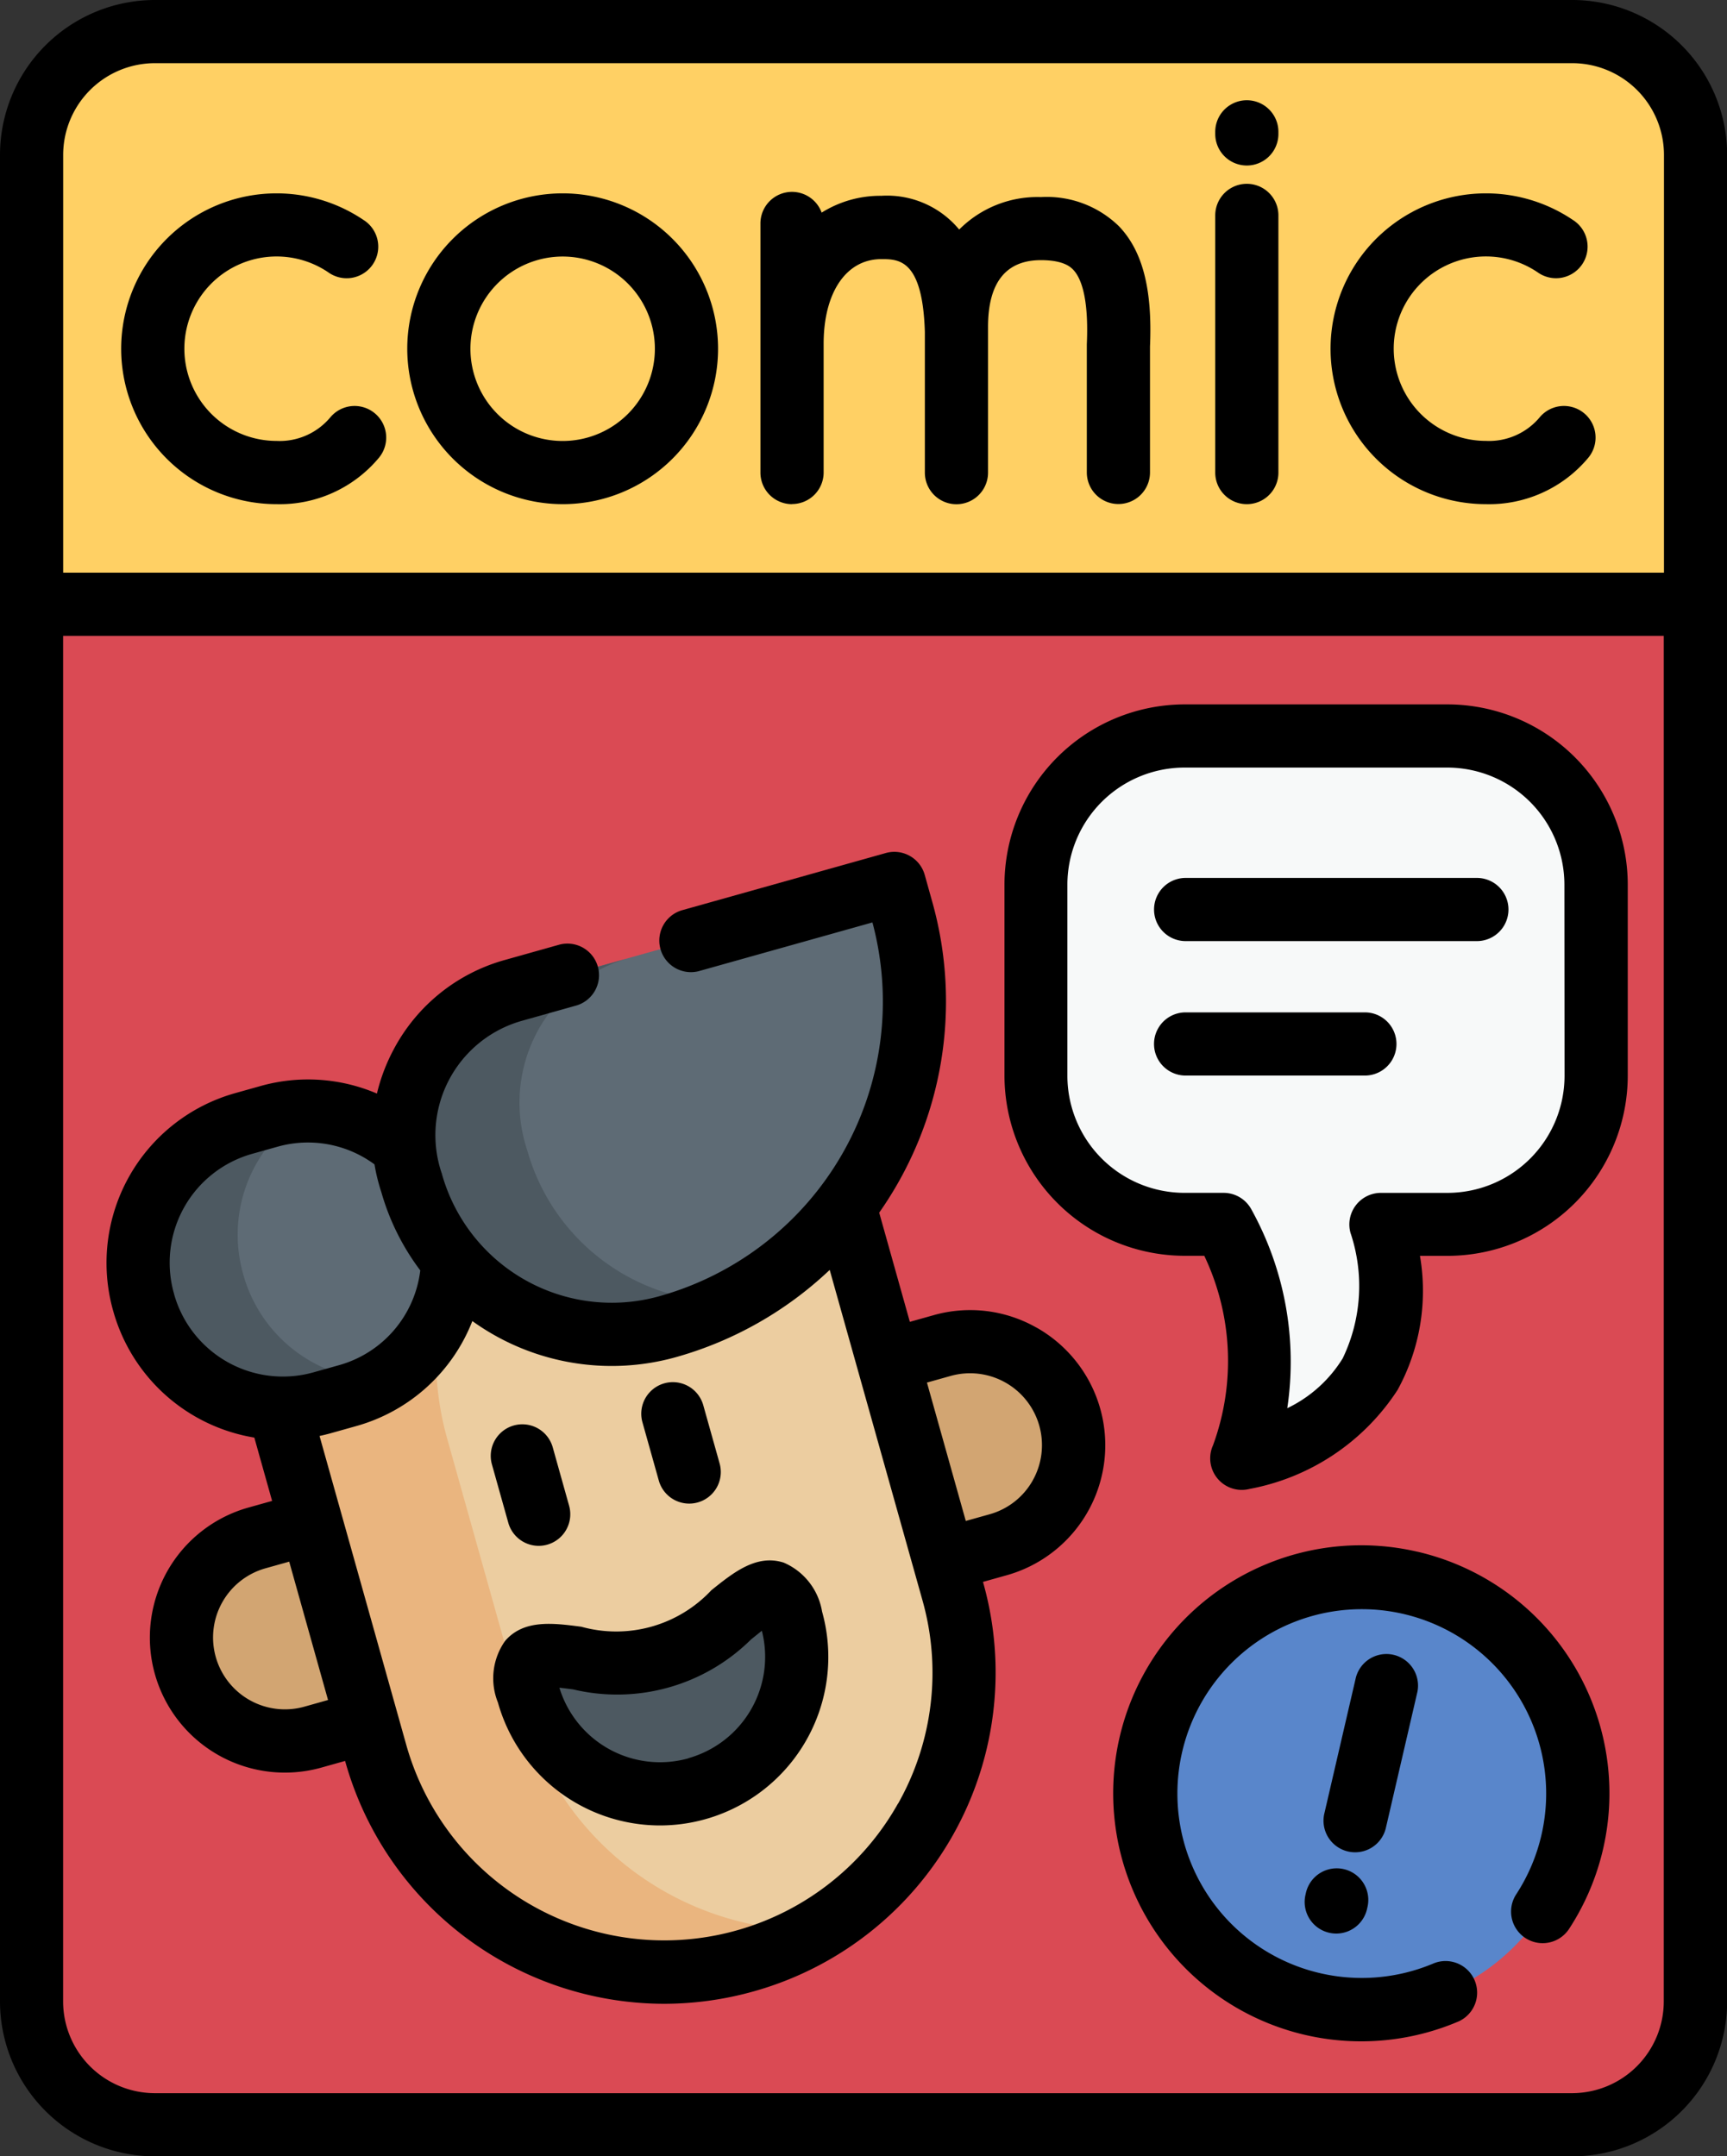<svg xmlns="http://www.w3.org/2000/svg" width="59.457" height="74.238" viewBox="0 0 59.457 74.238">
  <rect x="0" y="0" width="59.457" height="74.238" fill="#333333" stroke="none"/>
  <g id="Grupo_1107844" data-name="Grupo 1107844" transform="translate(-50.97)">
    <g id="Grupo_1107846" data-name="Grupo 1107846" transform="translate(52.057 1.087)">
      <path id="Trazado_897551" data-name="Trazado 897551" d="M115.748,11.744V75.319a4.244,4.244,0,0,1-4.244,4.244H62.712a4.245,4.245,0,0,1-4.246-4.244V11.744A4.245,4.245,0,0,1,62.712,7.5H111.5a4.244,4.244,0,0,1,4.244,4.244Z" transform="translate(-58.466 -7.5)" fill="#da4a54"/>
      <path id="Trazado_897552" data-name="Trazado 897552" d="M115.748,11.744V27.217H58.466V11.744A4.245,4.245,0,0,1,62.712,7.5H111.5A4.244,4.244,0,0,1,115.748,11.744Z" transform="translate(-58.466 -7.5)" fill="#ffd064"/>
      <g id="Grupo_1107845" data-name="Grupo 1107845" transform="translate(3.665 29.328)">
        <path id="Trazado_897553" data-name="Trazado 897553" d="M122.162,325.564l-23.588,6.622a3.562,3.562,0,0,1-1.926-6.859l23.588-6.622a3.562,3.562,0,1,1,1.926,6.859Z" transform="translate(-92.554 -302.795)" fill="#d2a572"/>
        <path id="Trazado_897554" data-name="Trazado 897554" d="M135.081,290.725a10.314,10.314,0,0,1-12.717-7.142l-2.641-9.407a10.313,10.313,0,1,1,19.859-5.575l2.641,9.407A10.313,10.313,0,0,1,135.081,290.725Z" transform="translate(-114.176 -253.634)" fill="#eccda0"/>
        <path id="Trazado_897555" data-name="Trazado 897555" d="M137.539,289.689a10.323,10.323,0,0,1-15.173-6.1l-2.641-9.406a10.323,10.323,0,0,1,9.783-13.1,10.319,10.319,0,0,0-4.687,11.673l2.641,9.406A10.319,10.319,0,0,0,137.539,289.689Z" transform="translate(-114.178 -253.643)" fill="#eab57f"/>
        <path id="Trazado_897556" data-name="Trazado 897556" d="M87.377,264.23l.872-.245a4.976,4.976,0,0,1,6.136,3.446l.01.037A4.976,4.976,0,0,1,90.95,273.6l-.872.245a4.976,4.976,0,0,1-6.136-3.446l-.01-.037a4.976,4.976,0,0,1,3.446-6.136Z" transform="translate(-83.745 -255.965)" fill="#5e6b75"/>
        <path id="Trazado_897557" data-name="Trazado 897557" d="M92.181,273.084a4.895,4.895,0,0,1-1.23.534l-.872.245a4.976,4.976,0,0,1-6.137-3.445l-.01-.037a4.976,4.976,0,0,1,3.447-6.136l.872-.245a4.889,4.889,0,0,1,1.328-.184,4.972,4.972,0,0,0-2.217,5.6l.01.037A4.972,4.972,0,0,0,92.181,273.084Z" transform="translate(-83.746 -255.979)" fill="#4d5961"/>
        <path id="Trazado_897558" data-name="Trazado 897558" d="M147.106,220.074a7.153,7.153,0,0,0,8.82,4.953,11.634,11.634,0,0,0,8.056-14.345l-.256-.913-13.111,3.681A5.175,5.175,0,0,0,147.106,220.074Z" transform="translate(-137.688 -209.769)" fill="#5e6b75"/>
        <g id="Grupo_1107844-2" data-name="Grupo 1107844" transform="translate(9.148 2.564)">
          <path id="Trazado_897559" data-name="Trazado 897559" d="M158.1,239.294a11.688,11.688,0,0,1-2.173.851,7.151,7.151,0,0,1-8.819-4.953,5.175,5.175,0,0,1,3.51-6.623l3.982-1.118a5.175,5.175,0,0,0-3.51,6.623A7.156,7.156,0,0,0,158.1,239.294Z" transform="translate(-146.838 -227.45)" fill="#4d5961"/>
          <path id="Trazado_897560" data-name="Trazado 897560" d="M184.819,378.982c-.7-2.5-2.029.57-4.532,1.272s-5.235-1.231-4.532,1.272a4.708,4.708,0,1,0,9.065-2.545Z" transform="translate(-171.465 -356.185)" fill="#4d5961"/>
        </g>
      </g>
      <path id="Trazado_897561" data-name="Trazado 897561" d="M311.1,174.75h-9.054a5.117,5.117,0,0,0-5.117,5.117v6.583a5.117,5.117,0,0,0,5.117,5.117H303.4a9.616,9.616,0,0,1,.618,8.058c5.646-1.436,5.479-5.569,4.8-8.058H311.1a5.117,5.117,0,0,0,5.117-5.117v-6.583A5.117,5.117,0,0,0,311.1,174.75Z" transform="translate(-262.357 -150.499)" fill="#f7f9f9"/>
      <circle id="Elipse_11509" data-name="Elipse 11509" cx="7.45" cy="7.45" r="7.45" transform="translate(38.335 53.202)" fill="#5986cb"/>
    </g>
    <g id="Grupo_1107847" data-name="Grupo 1107847" transform="translate(50.97 0)">
      <path id="Trazado_897562" data-name="Trazado 897562" d="M105.1,0H56.3A5.338,5.338,0,0,0,50.97,5.332V68.906A5.338,5.338,0,0,0,56.3,74.238H105.1a5.338,5.338,0,0,0,5.332-5.332V5.332A5.338,5.338,0,0,0,105.1,0ZM56.3,2.175H105.1a3.161,3.161,0,0,1,3.157,3.157V19.716H53.145V5.332A3.161,3.161,0,0,1,56.3,2.175ZM105.1,72.063H56.3a3.161,3.161,0,0,1-3.157-3.157V21.891h55.107V68.906A3.161,3.161,0,0,1,105.1,72.063Z" transform="translate(-50.97 0)"/>
      <path id="Trazado_897563" data-name="Trazado 897563" d="M372.244,56.609a4.442,4.442,0,0,0,3.519-1.592,1.088,1.088,0,0,0-1.667-1.4,2.27,2.27,0,0,1-1.852.814,3.175,3.175,0,1,1,1.774-5.808,1.087,1.087,0,1,0,1.217-1.8,5.35,5.35,0,1,0-2.992,9.786Z" transform="translate(-321.086 -39.252)"/>
      <path id="Trazado_897564" data-name="Trazado 897564" d="M85.1,56.612a4.443,4.443,0,0,0,3.518-1.592,1.087,1.087,0,0,0-1.666-1.4,2.271,2.271,0,0,1-1.852.815,3.175,3.175,0,1,1,1.774-5.808,1.087,1.087,0,1,0,1.217-1.8A5.35,5.35,0,1,0,85.1,56.612Z" transform="translate(-75.577 -39.255)"/>
      <path id="Trazado_897565" data-name="Trazado 897565" d="M153.02,56.611a5.35,5.35,0,1,0-5.35-5.35A5.356,5.356,0,0,0,153.02,56.611Zm0-8.525a3.175,3.175,0,1,1-3.175,3.175,3.178,3.178,0,0,1,3.175-3.175Z" transform="translate(-133.649 -39.254)"/>
      <path id="Trazado_897566" data-name="Trazado 897566" d="M232.624,56.3a1.087,1.087,0,0,0,1.087-1.087V50.8s0-.009,0-.014c0-1.773.779-2.918,1.985-2.918.6,0,1.423,0,1.5,2.507,0,.08,0,.6,0,.6v4.244a1.087,1.087,0,1,0,2.175,0V51.381l0-1.178c0-1.524.613-2.3,1.821-2.3.8,0,1.035.251,1.114.333.253.265.54.926.466,2.567,0,.016,0,4.409,0,4.409a1.087,1.087,0,1,0,2.175,0V50.88c.086-1.974-.254-3.291-1.068-4.143a3.555,3.555,0,0,0-2.686-1.005,3.8,3.8,0,0,0-2.815,1.118,3.224,3.224,0,0,0-2.683-1.162,3.8,3.8,0,0,0-2.052.579,1.087,1.087,0,0,0-2.108.373v8.577a1.087,1.087,0,0,0,1.087,1.087Z" transform="translate(-205.355 -38.947)"/>
      <path id="Trazado_897567" data-name="Trazado 897567" d="M340.607,54.677a1.087,1.087,0,0,0,1.087-1.087V44.736a1.087,1.087,0,0,0-2.175,0v8.853A1.087,1.087,0,0,0,340.607,54.677Z" transform="translate(-297.681 -37.32)"/>
      <path id="Trazado_897568" data-name="Trazado 897568" d="M340.607,26.047a1.087,1.087,0,0,0,1.087-1.087v-.072a1.087,1.087,0,0,0-2.175,0v.072A1.087,1.087,0,0,0,340.607,26.047Z" transform="translate(-297.681 -20.349)"/>
      <path id="Trazado_897569" data-name="Trazado 897569" d="M108.256,218.644a4.619,4.619,0,0,0-3.533-.422l-.817.229-1.055-3.759a12.654,12.654,0,0,0,1.823-10.715l-.255-.912a1.087,1.087,0,0,0-1.341-.754l-7.035,1.975a1.088,1.088,0,0,0,.588,2.094l5.987-1.68a10.532,10.532,0,0,1-7.34,12.87,6.074,6.074,0,0,1-7.479-4.2c0-.017-.01-.034-.016-.051a4.088,4.088,0,0,1,2.771-5.233l1.889-.531a1.088,1.088,0,0,0-.588-2.094l-1.889.531a6.209,6.209,0,0,0-3.841,3.1,6.316,6.316,0,0,0-.566,1.5,6.033,6.033,0,0,0-4.013-.258l-.873.245a6.07,6.07,0,0,0-4.2,7.475l.011.038a6.071,6.071,0,0,0,4.854,4.344l.612,2.18-.816.229a4.649,4.649,0,1,0,2.513,8.952l.816-.229.01.035a11.418,11.418,0,0,0,10.961,8.326,11.457,11.457,0,0,0,3.1-.429,11.4,11.4,0,0,0,7.9-14.061l-.01-.035.817-.229a4.649,4.649,0,0,0,1.02-8.53ZM78.578,217.5l-.011-.038a3.893,3.893,0,0,1,2.692-4.794l.873-.245a3.863,3.863,0,0,1,3.343.607,6.376,6.376,0,0,0,.234.95,8.2,8.2,0,0,0,1.342,2.7,3.866,3.866,0,0,1-2.808,3.266l-.873.245a3.892,3.892,0,0,1-4.794-2.691Zm4.482,14.2a2.474,2.474,0,1,1-1.337-4.764l.816-.229,1.337,4.764Zm20.437,3.337a9.227,9.227,0,0,1-16.929-2.025l-2.985-10.632c.126-.027.252-.057.378-.092l.873-.245a6.035,6.035,0,0,0,4.01-3.619,8.212,8.212,0,0,0,7.022,1.239,12.669,12.669,0,0,0,5.281-3l3.189,11.359A9.168,9.168,0,0,1,103.5,235.039Zm4.642-11.13a2.459,2.459,0,0,1-1.49,1.17l-.817.229-1.337-4.764.817-.229a2.475,2.475,0,0,1,2.827,3.593Z" transform="translate(-72.582 -172.943)"/>
      <path id="Trazado_897570" data-name="Trazado 897570" d="M169.143,342.391a1.088,1.088,0,0,0,1.047-1.382L169.627,339a1.087,1.087,0,0,0-2.094.588l.563,2.006A1.088,1.088,0,0,0,169.143,342.391Z" transform="translate(-150.597 -289.171)"/>
      <path id="Trazado_897571" data-name="Trazado 897571" d="M203.834,331.566a1.087,1.087,0,1,0,2.094-.588l-.563-2.006a1.087,1.087,0,1,0-2.094.588Z" transform="translate(-181.153 -280.594)"/>
      <path id="Trazado_897572" data-name="Trazado 897572" d="M178.127,370.575c-.937-.3-1.727.336-2.492.95a4.487,4.487,0,0,1-4.477,1.257c-.972-.127-1.978-.259-2.622.485a2.23,2.23,0,0,0-.249,2.125,5.8,5.8,0,0,0,5.571,4.231,5.8,5.8,0,0,0,5.588-7.364A2.231,2.231,0,0,0,178.127,370.575Zm-3.282,6.737a3.62,3.62,0,0,1-4.442-2.431c.157.017.327.039.473.058A6.545,6.545,0,0,0,177,373.22c.115-.092.248-.2.373-.3a3.625,3.625,0,0,1-2.527,4.387Z" transform="translate(-151.144 -316.777)"/>
      <path id="Trazado_897573" data-name="Trazado 897573" d="M304.692,167.25h-9.053a6.211,6.211,0,0,0-6.2,6.2v6.583a6.211,6.211,0,0,0,6.2,6.2h.679a8.422,8.422,0,0,1,.3,6.526,1.087,1.087,0,0,0,1.26,1.5,7.773,7.773,0,0,0,5.095-3.408,7.1,7.1,0,0,0,.77-4.616h.954a6.211,6.211,0,0,0,6.2-6.2v-6.583A6.212,6.212,0,0,0,304.692,167.25Zm4.029,12.788a4.034,4.034,0,0,1-4.029,4.029H302.4a1.087,1.087,0,0,0-1.049,1.374,5.743,5.743,0,0,1-.267,4.322,4.548,4.548,0,0,1-1.909,1.717,10.828,10.828,0,0,0-1.238-6.848,1.087,1.087,0,0,0-.954-.566h-1.349a4.034,4.034,0,0,1-4.029-4.029v-6.583a4.034,4.034,0,0,1,4.029-4.029h9.053a4.034,4.034,0,0,1,4.029,4.029Z" transform="translate(-254.857 -142.999)"/>
      <path id="Trazado_897574" data-name="Trazado 897574" d="M336.1,208.45H326.073a1.087,1.087,0,1,0,0,2.175H336.1a1.087,1.087,0,1,0,0-2.175Z" transform="translate(-285.254 -178.225)"/>
      <path id="Trazado_897575" data-name="Trazado 897575" d="M332.244,240.375h-6.172a1.087,1.087,0,1,0,0,2.175h6.172a1.087,1.087,0,0,0,0-2.175Z" transform="translate(-285.254 -205.521)"/>
      <path id="Trazado_897576" data-name="Trazado 897576" d="M325.81,367.136a8.539,8.539,0,1,0,1.423,16.167,1.088,1.088,0,0,0-.855-2,6.348,6.348,0,1,1,2.832-2.373,1.087,1.087,0,0,0,1.821,1.189,8.538,8.538,0,0,0-5.22-12.984Z" transform="translate(-277.01 -313.713)"/>
      <path id="Trazado_897577" data-name="Trazado 897577" d="M367.417,398.5l1.078-4.65a1.088,1.088,0,0,0-2.119-.491l-1.078,4.65a1.088,1.088,0,1,0,2.119.491Z" transform="translate(-319.697 -335.602)"/>
      <path id="Trazado_897578" data-name="Trazado 897578" d="M360.793,444.444l-.016.071a1.087,1.087,0,1,0,2.118.493l.016-.071a1.087,1.087,0,1,0-2.118-.493Z" transform="translate(-315.832 -379.281)"/>
    </g>
  </g>
</svg>
